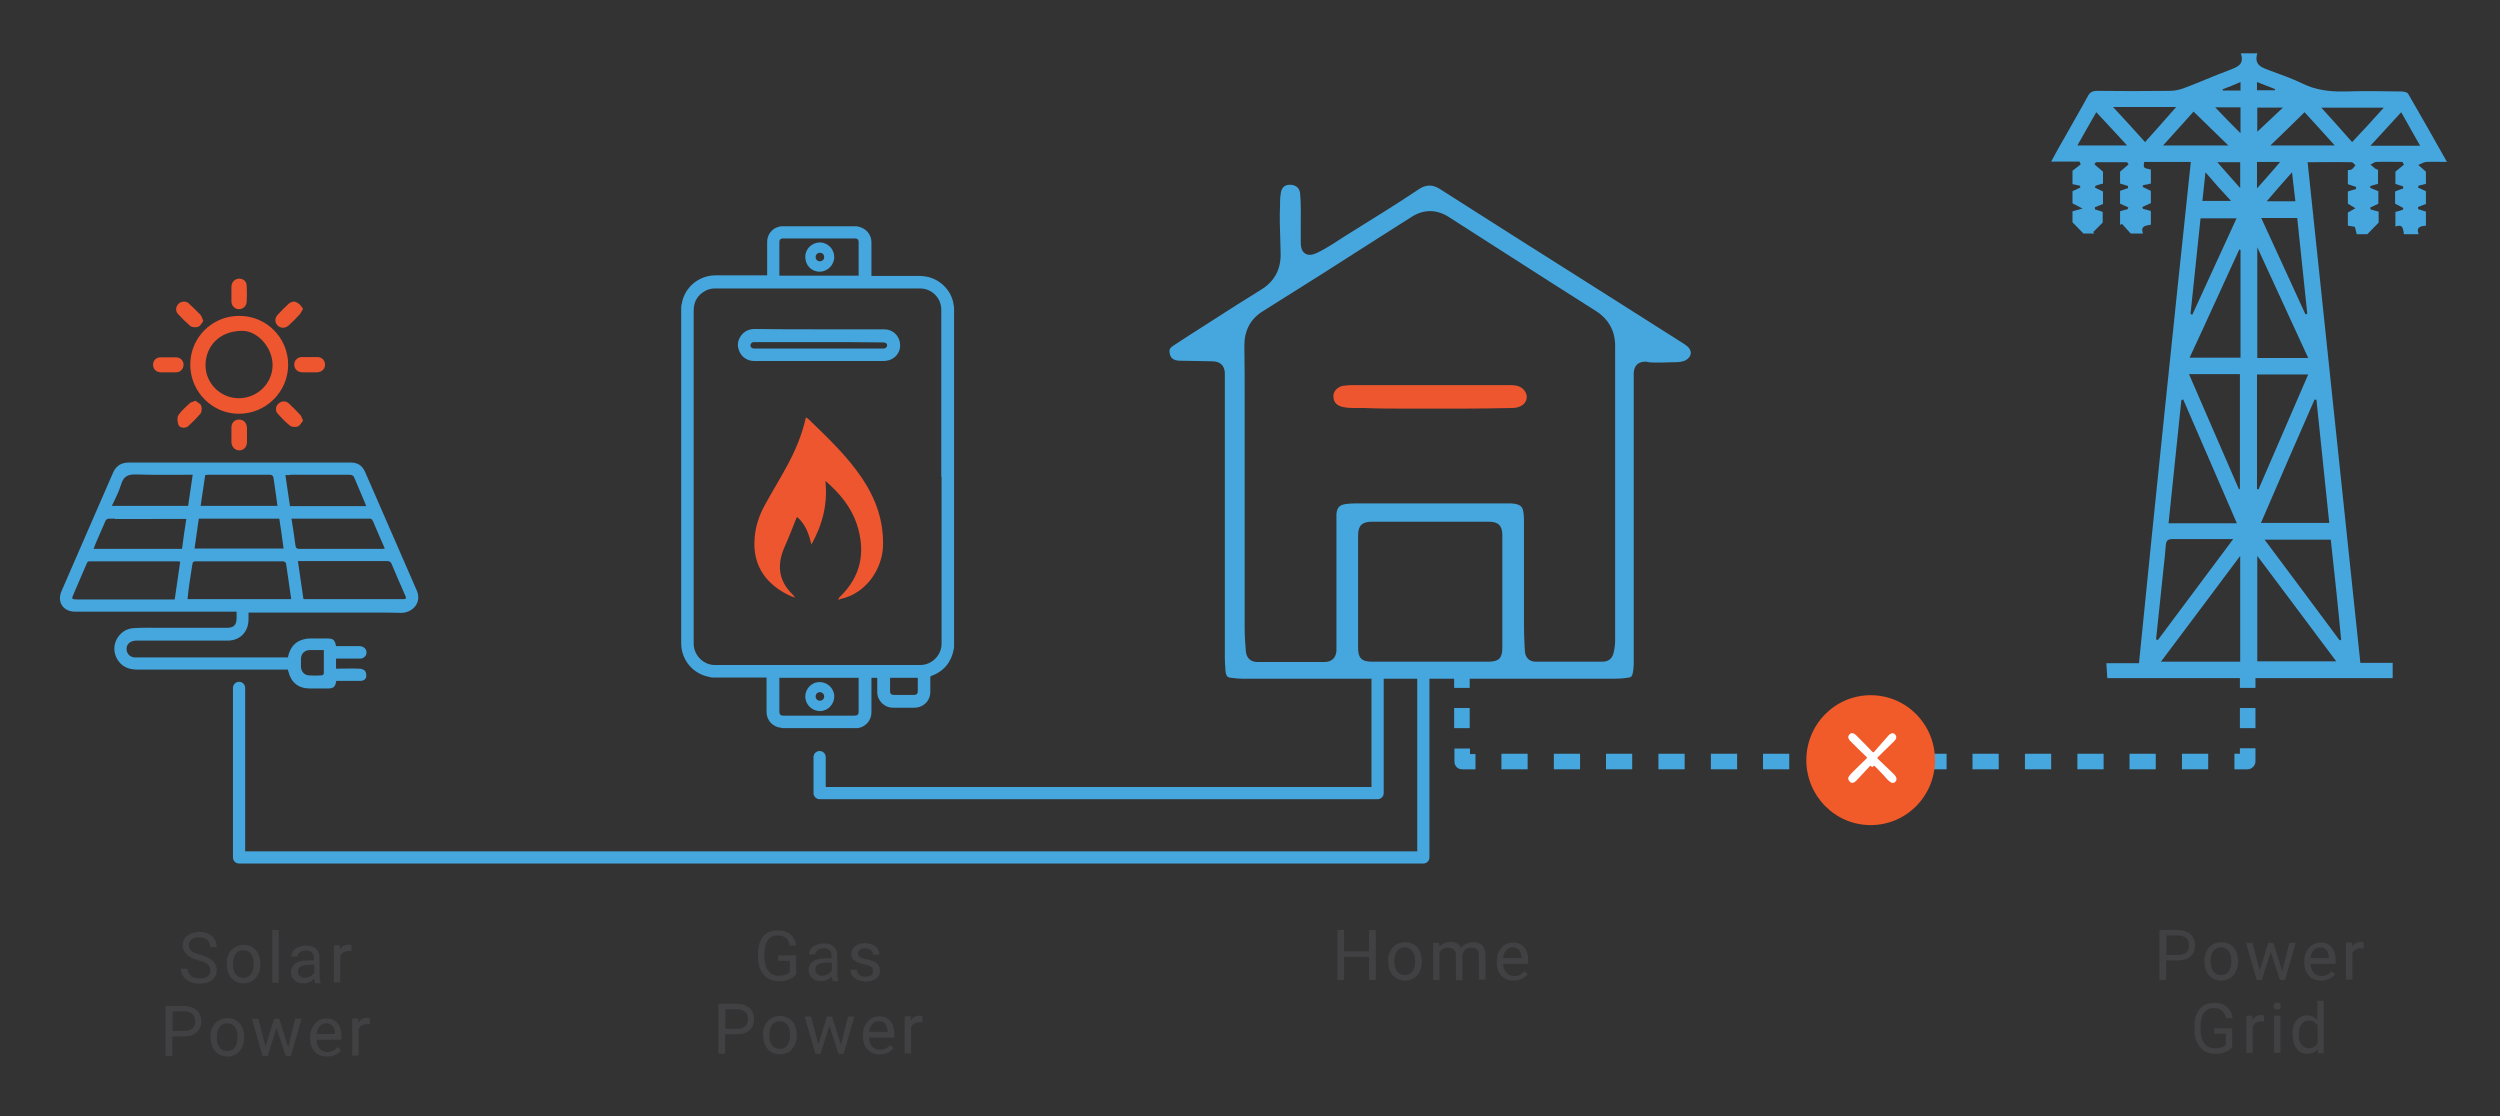 <?xml version="1.0" encoding="utf-8"?>
<!-- Generator: Adobe Illustrator 26.0.3, SVG Export Plug-In . SVG Version: 6.00 Build 0)  -->
<svg version="1.1" id="Layer_1" xmlns="http://www.w3.org/2000/svg" xmlns:xlink="http://www.w3.org/1999/xlink" x="0px" y="0px"
	 viewBox="0 0 819.9 366" style="enable-background:new 0 0 819.9 366;" xml:space="preserve">
<rect x="0" y="0" width="819.9" height="366" fill="#333333" stroke="none"/>
<style type="text/css">
	.st0{fill:none;stroke:#41A6DD;stroke-width:13;stroke-linecap:round;stroke-linejoin:round;stroke-miterlimit:10;}
	.st1{fill:#FFFFFF;}
	.st2{fill:none;stroke:#41A6DD;stroke-width:13;stroke-linecap:round;stroke-linejoin:round;}
	.st3{fill:none;stroke:#41A6DD;stroke-width:13;stroke-linecap:round;stroke-linejoin:round;stroke-dasharray:25.049,25.049;}
	.st4{fill:none;stroke:#41A6DD;stroke-width:13;stroke-linecap:round;stroke-linejoin:round;stroke-dasharray:29.778,29.778;}
	.st5{fill:none;stroke:#41A6DD;stroke-width:13;stroke-linecap:round;stroke-linejoin:round;stroke-dasharray:28.965,28.965;}
	.st6{fill:#F15A29;}
	.st7{fill:none;stroke:#F15A29;stroke-width:5;stroke-linecap:round;stroke-linejoin:round;stroke-miterlimit:10;}
	.st8{fill:#41A6DD;}
	.st9{fill:#44A7DE;}
	.st10{fill:#43A7DE;}
	.st11{fill:#41A6DD;stroke:#27AAE1;stroke-miterlimit:10;}
	.st12{fill:#41A6DD;stroke:#27AAE1;stroke-width:2;stroke-linecap:round;stroke-linejoin:round;stroke-miterlimit:10;}
	.st13{fill:#46A8DE;}
	.st14{fill:#47A8DE;}
	.st15{fill:#4AA9DF;}
	.st16{fill:#46A7DE;}
	.st17{clip-path:url(#SVGID_00000088812990634700091040000007462971812737103549_);fill:#46A7DE;}
	.st18{fill:none;}
	.st19{fill:none;stroke:#545554;stroke-width:2;stroke-linecap:round;}
	.st20{fill:none;stroke:#545554;stroke-linecap:round;}
	.st21{fill:#414042;}
	.st22{fill:#41A6DD;stroke:#41A6DD;stroke-width:3;stroke-miterlimit:10;}
	.st23{fill:#41A6DD;stroke:#41A6DD;stroke-width:4;stroke-miterlimit:10;}
	.st24{fill:#E81F25;}
	.st25{fill:#F6A01E;}
	.st26{fill:#F16122;}
	.st27{fill:#F7F6F6;}
	.st28{fill:#41A6DD;stroke:#41A6DD;stroke-width:2;stroke-linecap:round;stroke-linejoin:round;stroke-miterlimit:10;}
	.st29{fill:#41A6DD;stroke:#41A6DD;stroke-linecap:round;stroke-linejoin:round;stroke-miterlimit:10;}
	.st30{fill:none;stroke:#47A8DE;stroke-width:7;stroke-linejoin:round;stroke-miterlimit:10;}
	.st31{fill:none;stroke:#F15A29;stroke-width:10;stroke-linecap:round;stroke-linejoin:round;stroke-miterlimit:10;}
	.st32{fill:none;stroke:#000000;stroke-width:10;stroke-linecap:round;stroke-linejoin:round;stroke-miterlimit:10;}
	.st33{fill:#EE5630;}
	.st34{fill:none;stroke:#F15A29;stroke-width:2;stroke-linecap:round;stroke-linejoin:round;stroke-miterlimit:10;}
	.st35{fill:none;stroke:#EE5630;stroke-miterlimit:10;}
	.st36{fill:#41A6DD;stroke:#41A6DD;stroke-width:11;stroke-linecap:round;stroke-linejoin:round;stroke-miterlimit:10;}
	.st37{fill:none;stroke:#41A6DD;stroke-width:11;stroke-linecap:round;stroke-linejoin:round;stroke-miterlimit:10;}
	.st38{fill:none;stroke:#41A6DD;stroke-width:9;stroke-linecap:round;stroke-linejoin:round;stroke-miterlimit:10;}
	.st39{fill:none;stroke:#41A6DD;stroke-width:5;stroke-linecap:round;stroke-linejoin:round;stroke-miterlimit:10;}
	.st40{fill:#FFFFFF;stroke:#41A6DD;stroke-width:13;stroke-linecap:round;stroke-linejoin:round;stroke-miterlimit:10;}
	.st41{fill:none;stroke:#EE5630;stroke-width:2;stroke-linecap:round;stroke-linejoin:round;stroke-miterlimit:10;}
	.st42{fill:none;stroke:#46A7DE;stroke-width:4;stroke-linecap:round;stroke-linejoin:round;stroke-miterlimit:10;}
</style>
<path class="st16" d="M529.7,144.9l0,16.3l0,8.3c0,13.5,0,26.9,0,40.4c0,1.2-0.1,2.5-0.5,4.2c-0.4,1.8-1.7,2.9-3.5,2.9l-0.6,0
	c-7.2,0-14.3,0-21.5,0c-2.1,0-3.4-1.4-3.5-3.5l-0.1-1.6c-0.1-2.2-0.2-4.6-0.2-6.8c0-6.6,0-13.2,0-19.8c0-5,0-10.1,0-15.1
	c0-0.8-0.1-1.6-0.2-2.3c-0.3-1.8-1-2.6-4-2.8c-0.9,0-1.7,0-2.7,0h-0.7c-15.9,0-31.8,0-47.8,0c-1.2,0-2.1,0.1-3,0.2
	c-2.1,0.3-2.9,1.1-3.1,3.3c0,0.5,0,0.9,0,1.4l0,0.3l0,42c0,0.4,0,0.7,0,1.1c-0.1,2.3-1.6,3.7-3.8,3.7c-3.5,0-7,0-10.6,0
	c-3.9,0-7.7,0-11.6,0c-2.1,0-3.5-1.3-3.7-3.4c-0.2-2.1-0.4-5-0.4-7.9c0-12.2,0-24.3,0-36.5c0-12.8,0-25.7,0-38.5
	c0-5.8,0-11.7-0.1-17.5c0-4.9,2-8.7,6-11.2c13.3-8.3,26.7-16.8,39.6-25.1l9.3-5.9c3.9-2.5,8.2-2.5,12.2,0.1
	c6.4,4.1,12.8,8.2,19.2,12.3c9.7,6.2,19.3,12.4,29,18.5c4.2,2.7,6.3,6.5,6.3,11.5C529.7,123.8,529.7,134.4,529.7,144.9 M492.7,212.6
	c0,3.2-1.2,4.4-4.4,4.4c-3,0-6,0-9,0h-5.2l-10.4,0c-4.6,0-9.3,0-13.9,0c-3.2,0-4.4-1.2-4.4-4.5c0-12.3,0-24.6,0-36.9
	c0-3.2,1.3-4.5,4.5-4.5h38.4c3.1,0,4.4,1.3,4.4,4.4C492.7,187.9,492.7,200.3,492.7,212.6 M542.9,118.9c1.8,0,3.7,0,5.5-0.1l0.6,0
	c1.4,0,2.8-0.1,3.9-0.7c0.9-0.5,1.5-1.3,1.6-2.1c0.1-0.9-0.3-1.7-1.1-2.4c-0.6-0.5-1.2-0.9-1.7-1.2c-10.6-6.7-21.1-13.4-31.7-20.1
	l-23.4-14.8c-3.3-2.1-6.6-4.2-9.9-6.3c-4.9-3.1-9.7-6.2-14.6-9.3c-2.3-1.4-4.4-1.4-6.7,0.1c-7,4.7-14.1,9.1-22,14
	c-1.2,0.7-2.3,1.5-3.5,2.2c-2.4,1.6-4.9,3.2-7.5,4.5c-1.4,0.7-2.9,1.3-4.3,0.5c-1.5-0.9-1.5-2.9-1.5-4c0-1.8,0-3.6,0-5.3
	c0-3.4,0.1-6.9-0.2-10.3c-0.1-1.8-1.2-2.8-2.9-3c-0.2,0-0.4,0-0.5,0c-1.6,0-2.5,0.8-2.9,2.4c-0.2,1.1-0.3,2.2-0.3,3.4
	c0,0.4,0,0.8,0,1.2c-0.2,3.8,0,7.7,0.1,11.5c0,1.4,0.1,2.8,0.1,4.1c0.1,5.1-2,9.1-6.4,11.8c-5.2,3.2-10.4,6.5-15.5,9.8l-2.5,1.6
	c-3.6,2.3-7.4,4.7-11,7.1c-0.9,0.6-1.2,1.3-1,2.3c0.2,1.2,0.8,2.5,3.4,2.5c1.9,0,3.8,0.1,5.6,0.1c1.7,0,3.5,0.1,5.2,0.1
	c2.4,0.1,3.8,1.4,3.9,3.8c0,0.4,0,0.7,0,1.1l0,15c0,25.8,0,51.5,0,77.3c0,1.3,0.1,2.6,0.2,4.2c0.2,2,0.7,2.3,2,2.4
	c1.3,0.2,2.6,0.3,3.8,0.3h0c16.1,0,32.2,0,48.3,0h26.7c15.6,0,31.2,0,46.7,0c1.5,0,3.2-0.1,4.9-0.4c0.6-0.1,0.9-0.4,1.1-1.1
	c0.3-1.2,0.4-2.5,0.4-3.8c0-24.9,0-49.9,0-74.8l0-19.1c0-0.3,0-0.7,0-1c0.1-2.5,1.4-3.8,4-3.8C541,118.9,541.9,118.9,542.9,118.9"/>
<path class="st33" d="M460.2,133c11.8,0,24,0.1,35.9-0.2c0.8,0,1.5-0.2,2.2-0.5c0.8-0.4,1.4-1.1,1.4-2c0.1-0.8-0.4-1.6-1.1-2.2
	c-0.8-0.6-1.8-0.8-3.3-0.8h0c-6.7,0-13.5,0-20.2,0l-12.3,0c-6.5,0-13,0-19.5,0c-0.8,0-1.6,0.1-2.6,0.2c-1.3,0.2-2.4,1.3-2.4,2.3
	c0,1.1,0.2,2.2,2.3,2.7c0.9,0.2,1.9,0.3,2.9,0.3h0c1.3,0,2.6,0,3.9,0C451.7,133,456,133,460.2,133"/>
<path class="st41" d="M460.2,133c11.8,0,24,0.1,35.9-0.2c0.8,0,1.5-0.2,2.2-0.5c0.8-0.4,1.4-1.1,1.4-2c0.1-0.8-0.4-1.6-1.1-2.2
	c-0.8-0.6-1.8-0.8-3.3-0.8h0c-6.7,0-13.5,0-20.2,0l-12.3,0c-6.5,0-13,0-19.5,0c-0.8,0-1.6,0.1-2.6,0.2c-1.3,0.2-2.4,1.3-2.4,2.3
	c0,1.1,0.2,2.2,2.3,2.7c0.9,0.2,1.9,0.3,2.9,0.3h0c1.3,0,2.6,0,3.9,0C451.7,133,456,133,460.2,133z"/>
<path class="st16" d="M740.3,29.6h5.8c0-0.1,0-0.2,0-0.4c-1.9-0.7-3.8-1.5-5.9-2.3V29.6z M734.8,26.9c-2.1,0.9-4,1.7-5.9,2.4
	l0.1,0.4h5.8V26.9z M734.7,61.7v-8.5h-7.5C729.8,56.1,732,58.7,734.7,61.7 M740.2,61.8c2.7-3.1,5.1-5.7,7.6-8.7h-7.6V61.8z
	 M740.3,43.2c2.8-2.6,5.5-5.2,8.4-7.9h-8.4V43.2z M734.8,43.7v-8.5h-8.3C729.2,38.1,731.9,40.8,734.8,43.7 M751.7,56.5
	c-3,3.4-5.6,6.3-8.3,9.5h9.4C752.4,62.9,752.1,60,751.7,56.5 M723.3,56.5c-0.4,3.5-0.7,6.4-1,9.4h9.4
	C728.8,62.8,726.3,60,723.3,56.5 M793.7,47.8c-2.1-3.8-4.1-7.2-6.2-11c-3.4,3.7-6.6,7.2-10.1,11H793.7z M697.6,47.7
	c-3.5-3.8-6.6-7.2-10.1-10.9c-2.2,3.8-4.1,7.2-6.2,10.9H697.6z M781.8,35.3h-20.5c3.5,3.9,6.8,7.5,10.1,11.3
	C775,42.8,778.3,39.2,781.8,35.3 M693,35.1c3.8,4.1,7.1,7.7,10.5,11.5c3.4-3.8,6.7-7.5,10.2-11.5H693z M765.7,47.7
	c-3.7-4.1-7-7.8-9.9-10.9c-3.8,3.8-7.6,7.4-11.2,10.9H765.7z M719.4,36.6c-3.1,3.4-6.3,7.1-10,11.1h21.4
	C727,44,723.3,40.4,719.4,36.6 M721.7,71.5c-1.1,10.6-2.2,21-3.3,31.5c0.2,0.1,0.4,0.1,0.6,0.2c4.8-10.4,9.6-20.9,14.5-31.6H721.7z
	 M741.6,71.5c5,10.8,9.7,21.2,14.5,31.6c0.2-0.1,0.4-0.1,0.6-0.2c-1.1-10.5-2.2-20.9-3.3-31.4H741.6z M734.8,82
	c-0.2-0.1-0.3-0.1-0.4-0.2c-5.4,11.7-10.7,23.5-16.3,35.5h16.7V82z M757,117.4c-5.6-12.2-11-23.9-16.7-36.3v36.3H757z M740.2,160.4
	c0.2,0,0.3,0.1,0.5,0.1c5.4-12.5,10.8-25,16.3-37.7h-16.8V160.4z M717.9,122.7c5.6,12.9,11,25.3,16.4,37.8l0.3-0.2v-37.6H717.9z
	 M764.4,177h-21.7c8.4,11.2,16.5,22.1,24.6,33c0.2-0.1,0.4-0.1,0.5-0.2C766.8,198.9,765.6,188,764.4,177 M707.1,209.7
	c0.2,0.1,0.4,0.1,0.6,0.2c8.1-10.9,16.3-21.8,24.7-33.1c-7.1,0-13.5,0-20,0c-1.5,0-2,0.6-2.1,2c-0.2,2.7-0.5,5.4-0.8,8.1
	C708.7,194.5,707.9,202.1,707.1,209.7 M734.7,217v-34.7c-8.8,11.8-17.3,23.1-26,34.7H734.7z M766.2,216.9
	c-8.7-11.6-17.1-22.9-25.9-34.6v34.6H766.2z M741.5,171.5h22.4c-1.4-13.6-2.8-27-4.2-40.4c-0.2,0-0.4,0-0.6-0.1
	C753.2,144.4,747.4,157.8,741.5,171.5 M733.6,171.6c-6-13.8-11.8-27.2-17.6-40.6c-0.2,0.1-0.4,0.1-0.6,0.2
	c-1.4,13.4-2.8,26.8-4.2,40.4H733.6z M718.5,53.1h-15.3c-0.3,2-0.3,2,2.2,2.5v4.6c-0.8,0.2-1.6,0.4-2.5,0.5
	c-0.1,0.2-0.2,0.4-0.2,0.6c0.9,0.4,1.7,0.8,2.7,1.3v4c-1,0.5-1.9,0.9-2.8,1.3c0.1,0.2,0.1,0.4,0.2,0.6c0.8,0.2,1.7,0.4,2.6,0.7v4.5
	c-1.6,0.3-3.5,0.3-2.6,2.9h-4c-1.2-1.3-2.1-2.3-2.9-3.2c-0.2,0.1-0.4,0.3-0.6,0.4v-4.5c0.9-0.3,1.7-0.5,2.5-0.7
	c0.1-0.2,0.1-0.4,0.2-0.6c-0.8-0.4-1.7-0.7-2.7-1.2v-4.2c0.8-0.3,1.7-0.6,2.6-0.9c0-0.2,0-0.5,0-0.7c-0.8-0.3-1.7-0.5-2.6-0.8v-3.9
	c1.2-1,2-1.7,2.8-2.4l-0.5-0.7h-10.2c-0.2,0.2-0.4,0.5-0.5,0.7c0.8,0.7,1.6,1.4,2.8,2.4v3.9c-0.8,0.2-1.6,0.4-2.4,0.7
	c-0.1,0.2-0.2,0.4-0.3,0.6c0.8,0.4,1.7,0.8,2.7,1.3v4.1c-1,0.4-1.8,0.7-2.7,1.1c0,0.2,0.1,0.5,0.1,0.7c0.8,0.2,1.6,0.5,2.5,0.8V73
	c-1.3,1.3-2.2,2.2-3.1,3.1c0.1,0.2,0.2,0.4,0.4,0.5h-3.6c-1.3-1.3-2.2-2.3-3.6-3.7v-3.6c0.8-0.2,1.7-0.5,3.3-0.9
	c-1.4-0.7-2.2-1.2-3.3-1.7v-4c0.8-0.4,1.7-0.8,2.6-1.2c-0.1-0.2-0.1-0.4-0.2-0.6c-0.7-0.2-1.5-0.3-2.4-0.5V56
	c0.9-0.7,1.8-1.4,2.7-2.1c-0.1-0.3-0.3-0.6-0.4-0.9h-9.3c1.6-3,3-5.5,4.4-7.9c2.5-4.5,5.1-8.9,7.6-13.5c0.7-1.4,1.6-1.8,3.2-1.8
	c7.9,0.1,15.7,0.1,23.6,0c1.5,0,3.1-0.3,4.5-0.8c5.1-1.9,10-4.1,15.1-6c2.5-1,5.1-1.7,3.8-5.5h5.4c-1.2,4,1.7,4.7,4.3,5.7
	c3.5,1.3,7,2.5,10.3,4.1c4.4,2.2,9,2.8,13.9,2.7c6.2-0.2,12.5-0.1,18.7,0c0.8,0,2,0.2,2.3,0.8c4.2,7.2,8.3,14.5,12.7,22.3
	c-2.6,0-4.7-0.1-6.8,0c-0.9,0.1-1.8,0.7-2.6,1c0.7,0.6,1.4,1.2,2.5,2.2v4c-0.8,0.2-1.6,0.4-2.4,0.6c-0.1,0.2-0.1,0.4-0.2,0.6
	c0.8,0.4,1.6,0.7,2.6,1.2v4.2c-0.9,0.3-1.7,0.7-2.6,1c0,0.2,0,0.5,0.1,0.7c0.8,0.3,1.6,0.5,2.5,0.8v4.6c-1.6,0.2-3.3,0.3-2.4,2.8
	h-4.8c-0.3-1.4-0.1-3.5-2.8-2.5v-4.8c0.8-0.2,1.6-0.4,2.4-0.7c0.1-0.2,0.2-0.4,0.2-0.6c-0.8-0.4-1.7-0.9-2.7-1.4v-4
	c0.9-0.4,1.8-0.7,2.7-1c0-0.2-0.1-0.5-0.1-0.7c-0.8-0.2-1.6-0.5-2.5-0.8v-4c1.1-0.9,1.9-1.6,2.8-2.3c-0.2-0.3-0.3-0.6-0.5-0.9
	c-2.9,0-5.7-0.1-8.6,0c-0.6,0-1.2,0.6-1.9,0.9c0.6,0.5,1.2,0.9,1.7,1.4c0.2,0.1,0.5,0.2,0.8,0.3v4.6c-0.9,0.2-1.7,0.5-2.5,0.7
	c0,0.2-0.1,0.4-0.1,0.6c0.8,0.3,1.7,0.7,2.7,1.1v4.1c-0.9,0.4-1.8,0.9-2.7,1.3c0.1,0.2,0.1,0.4,0.2,0.6c0.8,0.2,1.7,0.5,2.6,0.7v3.6
	c-1.4,1.4-2.3,2.4-3.7,3.8h-3.5c-0.2-0.7-0.3-1.5-0.6-2.4c-0.7-0.1-1.4-0.3-2.3-0.4v-4.3c0.8-0.5,1.7-0.9,2.5-1.4
	c-0.8-0.5-1.5-0.9-2.5-1.5v-4c0.8-0.3,1.7-0.5,2.7-0.8c0-0.2,0-0.5,0-0.7c-0.8-0.3-1.7-0.6-2.7-0.9v-4.6c0.5-0.1,1,0,1.3-0.3
	c0.5-0.3,0.8-0.9,1.2-1.3c-0.4-0.3-0.8-1-1.3-1c-4.7-0.1-9.4,0-14.4,0c5.8,54.8,11.5,109.4,17.3,164.2h10.6v5h-93.6
	c-0.1-1.5-0.2-3-0.3-4.9h10.7C707,162.4,712.7,107.9,718.5,53.1"/>
<rect x="476.9" y="221.3" class="st16" width="5.1" height="4.3"/>
<rect x="476.9" y="232.2" class="st16" width="5.1" height="6.6"/>
<path class="st16" d="M483.8,252.3h-4.3c-1.4,0-2.5-1.1-2.5-2.5v-4.3h5.1v1.8h1.8V252.3z"/>
<path class="st16" d="M501,252.3h-8.6v-5.1h8.6V252.3z M518.2,252.3h-8.6v-5.1h8.6V252.3z M535.3,252.3h-8.6v-5.1h8.6V252.3z
	 M552.5,252.3h-8.6v-5.1h8.6V252.3z M569.7,252.3h-8.6v-5.1h8.6V252.3z M586.8,252.3h-8.6v-5.1h8.6V252.3z M604,252.3h-8.6v-5.1h8.6
	V252.3z M621.2,252.3h-8.6v-5.1h8.6V252.3z M638.4,252.3h-8.6v-5.1h8.6V252.3z M655.5,252.3h-8.6v-5.1h8.6V252.3z M672.7,252.3h-8.6
	v-5.1h8.6V252.3z M689.9,252.3h-8.6v-5.1h8.6V252.3z M707,252.3h-8.6v-5.1h8.6V252.3z M724.2,252.3h-8.6v-5.1h8.6V252.3z"/>
<path class="st16" d="M737.1,252.3h-4.3v-5.1h1.8v-1.8h5.1v4.3C739.7,251.1,738.5,252.3,737.1,252.3"/>
<rect x="734.6" y="232.2" class="st16" width="5.1" height="6.6"/>
<rect x="734.6" y="221.3" class="st16" width="5.1" height="4.3"/>
<g>
	<g>
		<path class="st21" d="M65.2,315c-1.8-0.5-3.2-1.2-4-2c-0.8-0.8-1.3-1.7-1.3-2.9c0-1.3,0.5-2.4,1.5-3.2c1-0.8,2.4-1.3,4-1.3
			c1.1,0,2.1,0.2,3,0.7c0.9,0.4,1.6,1,2,1.8c0.5,0.8,0.7,1.6,0.7,2.5h-2.2c0-1-0.3-1.8-0.9-2.3s-1.5-0.9-2.7-0.9
			c-1.1,0-1.9,0.2-2.5,0.7c-0.6,0.5-0.9,1.1-0.9,2c0,0.7,0.3,1.2,0.8,1.7c0.6,0.5,1.5,0.9,2.9,1.3c1.4,0.4,2.4,0.8,3.2,1.3
			c0.8,0.5,1.3,1,1.7,1.6c0.4,0.6,0.6,1.3,0.6,2.2c0,1.3-0.5,2.4-1.5,3.2c-1,0.8-2.4,1.2-4.1,1.2c-1.1,0-2.2-0.2-3.1-0.6
			c-1-0.4-1.7-1-2.3-1.8c-0.5-0.7-0.8-1.6-0.8-2.5h2.2c0,1,0.4,1.8,1.1,2.3c0.7,0.6,1.7,0.9,2.9,0.9c1.1,0,2-0.2,2.6-0.7
			c0.6-0.5,0.9-1.1,0.9-1.9s-0.3-1.4-0.8-1.9C67.7,315.8,66.7,315.4,65.2,315z"/>
		<path class="st21" d="M74.3,316.1c0-1.2,0.2-2.3,0.7-3.2c0.5-1,1.1-1.7,2-2.2c0.8-0.5,1.8-0.8,2.9-0.8c1.7,0,3,0.6,4,1.7
			c1,1.1,1.5,2.7,1.5,4.6v0.1c0,1.2-0.2,2.2-0.7,3.2c-0.5,0.9-1.1,1.7-1.9,2.2c-0.8,0.5-1.8,0.8-2.9,0.8c-1.6,0-3-0.6-4-1.7
			c-1-1.1-1.5-2.7-1.5-4.5V316.1z M76.4,316.3c0,1.3,0.3,2.4,0.9,3.2s1.5,1.2,2.5,1.2c1.1,0,1.9-0.4,2.5-1.2c0.6-0.8,0.9-2,0.9-3.5
			c0-1.3-0.3-2.4-0.9-3.2s-1.5-1.2-2.5-1.2c-1,0-1.9,0.4-2.5,1.2C76.7,313.6,76.4,314.8,76.4,316.3z"/>
		<path class="st21" d="M91.4,322.3h-2.1V305h2.1V322.3z"/>
		<path class="st21" d="M103.3,322.3c-0.1-0.2-0.2-0.7-0.3-1.3c-1,1-2.1,1.5-3.5,1.5c-1.2,0-2.2-0.3-2.9-1c-0.8-0.7-1.2-1.5-1.2-2.6
			c0-1.3,0.5-2.2,1.4-2.9c1-0.7,2.3-1,4.1-1h2v-1c0-0.7-0.2-1.3-0.7-1.7c-0.4-0.4-1.1-0.6-1.9-0.6c-0.7,0-1.4,0.2-1.9,0.6
			c-0.5,0.4-0.8,0.8-0.8,1.4h-2.1c0-0.6,0.2-1.2,0.6-1.8s1-1,1.8-1.3s1.5-0.5,2.4-0.5c1.4,0,2.5,0.3,3.3,1c0.8,0.7,1.2,1.7,1.2,2.9
			v5.6c0,1.1,0.1,2,0.4,2.7v0.2H103.3z M99.9,320.7c0.7,0,1.3-0.2,1.9-0.5s1-0.8,1.3-1.3v-2.5h-1.6c-2.5,0-3.8,0.7-3.8,2.2
			c0,0.7,0.2,1.2,0.7,1.5C98.6,320.5,99.2,320.7,99.9,320.7z"/>
		<path class="st21" d="M115.4,312c-0.3-0.1-0.7-0.1-1-0.1c-1.4,0-2.3,0.6-2.8,1.7v8.6h-2.1v-12.2h2l0,1.4c0.7-1.1,1.6-1.6,2.9-1.6
			c0.4,0,0.7,0.1,0.9,0.2V312z"/>
	</g>
	<g>
		<path class="st21" d="M56.5,339.9v6.4h-2.2v-16.4h6c1.8,0,3.2,0.5,4.2,1.4c1,0.9,1.5,2.1,1.5,3.6c0,1.6-0.5,2.8-1.5,3.7
			c-1,0.9-2.4,1.3-4.3,1.3H56.5z M56.5,338.1h3.9c1.2,0,2-0.3,2.7-0.8c0.6-0.5,0.9-1.3,0.9-2.4c0-1-0.3-1.8-0.9-2.3
			c-0.6-0.6-1.5-0.9-2.5-0.9h-4V338.1z"/>
		<path class="st21" d="M69,340.1c0-1.2,0.2-2.3,0.7-3.2c0.5-1,1.1-1.7,2-2.2c0.8-0.5,1.8-0.8,2.9-0.8c1.7,0,3,0.6,4,1.7
			c1,1.1,1.5,2.7,1.5,4.6v0.1c0,1.2-0.2,2.2-0.7,3.2c-0.5,0.9-1.1,1.7-1.9,2.2c-0.8,0.5-1.8,0.8-2.9,0.8c-1.6,0-3-0.6-4-1.7
			c-1-1.1-1.5-2.7-1.5-4.5V340.1z M71.1,340.3c0,1.3,0.3,2.4,0.9,3.2s1.5,1.2,2.5,1.2c1.1,0,1.9-0.4,2.5-1.2c0.6-0.8,0.9-2,0.9-3.5
			c0-1.3-0.3-2.4-0.9-3.2s-1.5-1.2-2.5-1.2c-1,0-1.9,0.4-2.5,1.2C71.4,337.6,71.1,338.8,71.1,340.3z"/>
		<path class="st21" d="M94.5,343.4l2.3-9.3h2.1l-3.5,12.2h-1.7l-3-9.2l-2.9,9.2h-1.7l-3.5-12.2h2.1l2.4,9.1l2.8-9.1h1.7L94.5,343.4
			z"/>
		<path class="st21" d="M107.2,346.5c-1.6,0-3-0.5-4-1.6s-1.5-2.5-1.5-4.3v-0.4c0-1.2,0.2-2.3,0.7-3.2c0.5-0.9,1.1-1.7,1.9-2.2
			s1.7-0.8,2.7-0.8c1.6,0,2.8,0.5,3.7,1.6c0.9,1,1.3,2.5,1.3,4.5v0.9h-8.2c0,1.2,0.4,2.2,1,2.9c0.7,0.7,1.5,1.1,2.6,1.1
			c0.7,0,1.4-0.2,1.9-0.4c0.5-0.3,1-0.7,1.3-1.2l1.3,1C110.8,345.7,109.3,346.5,107.2,346.5z M107,335.6c-0.8,0-1.5,0.3-2.1,0.9
			c-0.6,0.6-0.9,1.5-1.1,2.6h6.1v-0.2c-0.1-1.1-0.3-1.9-0.9-2.5C108.5,335.9,107.8,335.6,107,335.6z"/>
		<path class="st21" d="M121.4,336c-0.3-0.1-0.7-0.1-1-0.1c-1.4,0-2.3,0.6-2.8,1.7v8.6h-2.1v-12.2h2l0,1.4c0.7-1.1,1.6-1.6,2.9-1.6
			c0.4,0,0.7,0.1,0.9,0.2V336z"/>
	</g>
</g>
<g>
	<g>
		<path class="st21" d="M710.4,315v6.4h-2.2V305h6c1.8,0,3.2,0.5,4.2,1.4s1.5,2.1,1.5,3.6c0,1.6-0.5,2.8-1.5,3.7s-2.4,1.3-4.3,1.3
			H710.4z M710.4,313.2h3.9c1.2,0,2-0.3,2.7-0.8c0.6-0.5,0.9-1.3,0.9-2.4c0-1-0.3-1.8-0.9-2.3s-1.5-0.9-2.5-0.9h-4V313.2z"/>
		<path class="st21" d="M722.9,315.2c0-1.2,0.2-2.3,0.7-3.2c0.5-1,1.1-1.7,2-2.2c0.8-0.5,1.8-0.8,2.9-0.8c1.7,0,3,0.6,4,1.7
			c1,1.1,1.5,2.7,1.5,4.6v0.1c0,1.2-0.2,2.2-0.7,3.2s-1.1,1.7-1.9,2.2c-0.8,0.5-1.8,0.8-2.9,0.8c-1.6,0-3-0.6-4-1.7
			c-1-1.1-1.5-2.7-1.5-4.5V315.2z M725,315.4c0,1.3,0.3,2.4,0.9,3.2s1.5,1.2,2.5,1.2c1.1,0,1.9-0.4,2.5-1.2s0.9-2,0.9-3.5
			c0-1.3-0.3-2.4-0.9-3.2s-1.5-1.2-2.5-1.2c-1,0-1.9,0.4-2.5,1.2C725.3,312.7,725,313.9,725,315.4z"/>
		<path class="st21" d="M748.5,318.5l2.3-9.3h2.1l-3.5,12.2h-1.7l-3-9.2l-2.9,9.2h-1.7l-3.5-12.2h2.1l2.4,9.1l2.8-9.1h1.7
			L748.5,318.5z"/>
		<path class="st21" d="M761.2,321.6c-1.6,0-3-0.5-4-1.6s-1.5-2.5-1.5-4.3v-0.4c0-1.2,0.2-2.3,0.7-3.2c0.5-0.9,1.1-1.7,1.9-2.2
			s1.7-0.8,2.7-0.8c1.6,0,2.8,0.5,3.7,1.6c0.9,1,1.3,2.5,1.3,4.5v0.9h-8.2c0,1.2,0.4,2.2,1,2.9s1.5,1.1,2.6,1.1
			c0.7,0,1.4-0.2,1.9-0.4c0.5-0.3,1-0.7,1.3-1.2l1.3,1C764.7,320.8,763.2,321.6,761.2,321.6z M760.9,310.7c-0.8,0-1.5,0.3-2.1,0.9
			s-0.9,1.5-1.1,2.6h6.1V314c-0.1-1.1-0.3-1.9-0.9-2.5S761.8,310.7,760.9,310.7z"/>
		<path class="st21" d="M775.3,311.1c-0.3-0.1-0.7-0.1-1-0.1c-1.4,0-2.3,0.6-2.8,1.7v8.6h-2.1v-12.2h2l0,1.4
			c0.7-1.1,1.6-1.6,2.9-1.6c0.4,0,0.7,0.1,0.9,0.2V311.1z"/>
	</g>
	<g>
		<path class="st21" d="M732.3,343.2c-0.6,0.8-1.3,1.4-2.3,1.8c-1,0.4-2.1,0.6-3.5,0.6c-1.3,0-2.5-0.3-3.5-0.9s-1.8-1.5-2.4-2.7
			c-0.6-1.2-0.9-2.5-0.9-4v-1.4c0-2.5,0.6-4.4,1.7-5.7c1.1-1.4,2.8-2,4.8-2c1.7,0,3.1,0.4,4.1,1.3s1.7,2.1,1.9,3.7h-2.2
			c-0.4-2.2-1.7-3.3-3.9-3.3c-1.4,0-2.5,0.5-3.3,1.5c-0.7,1-1.1,2.5-1.1,4.4v1.3c0,1.8,0.4,3.3,1.3,4.4c0.8,1.1,2,1.6,3.4,1.6
			c0.8,0,1.5-0.1,2.1-0.3c0.6-0.2,1.1-0.5,1.5-0.9V339h-3.8v-1.8h5.9V343.2z"/>
		<path class="st21" d="M742.6,335.1c-0.3-0.1-0.7-0.1-1-0.1c-1.4,0-2.3,0.6-2.8,1.7v8.6h-2.1v-12.2h2l0,1.4
			c0.7-1.1,1.6-1.6,2.9-1.6c0.4,0,0.7,0.1,0.9,0.2V335.1z"/>
		<path class="st21" d="M745.6,330c0-0.3,0.1-0.6,0.3-0.9c0.2-0.2,0.5-0.3,0.9-0.3s0.7,0.1,0.9,0.3c0.2,0.2,0.3,0.5,0.3,0.9
			c0,0.3-0.1,0.6-0.3,0.8s-0.5,0.3-0.9,0.3s-0.7-0.1-0.9-0.3S745.6,330.3,745.6,330z M747.9,345.3h-2.1v-12.2h2.1V345.3z"/>
		<path class="st21" d="M751.8,339.2c0-1.9,0.4-3.4,1.3-4.5c0.9-1.1,2-1.7,3.5-1.7c1.4,0,2.5,0.5,3.4,1.5v-6.3h2.1v17.2h-1.9
			l-0.1-1.3c-0.8,1-2,1.5-3.5,1.5c-1.4,0-2.6-0.6-3.4-1.7c-0.9-1.2-1.3-2.7-1.3-4.5V339.2z M753.9,339.4c0,1.4,0.3,2.5,0.9,3.2
			c0.6,0.8,1.4,1.2,2.4,1.2c1.3,0,2.3-0.6,2.9-1.8v-5.6c-0.6-1.1-1.6-1.7-2.9-1.7c-1,0-1.8,0.4-2.4,1.2S753.9,337.9,753.9,339.4z"/>
	</g>
</g>
<g>
	<g>
		<path class="st21" d="M261.2,319.4c-0.6,0.8-1.3,1.4-2.3,1.8c-1,0.4-2.1,0.6-3.5,0.6c-1.3,0-2.5-0.3-3.5-0.9s-1.8-1.5-2.4-2.7
			c-0.6-1.2-0.9-2.5-0.9-4v-1.4c0-2.5,0.6-4.4,1.7-5.7c1.1-1.4,2.8-2,4.8-2c1.7,0,3.1,0.4,4.1,1.3c1,0.9,1.7,2.1,1.9,3.7H259
			c-0.4-2.2-1.7-3.3-3.9-3.3c-1.4,0-2.5,0.5-3.3,1.5c-0.7,1-1.1,2.5-1.1,4.4v1.3c0,1.8,0.4,3.3,1.3,4.4c0.8,1.1,2,1.6,3.4,1.6
			c0.8,0,1.5-0.1,2.1-0.3c0.6-0.2,1.1-0.5,1.5-0.9v-3.7h-3.8v-1.8h5.9V319.4z"/>
		<path class="st21" d="M273.1,321.6c-0.1-0.2-0.2-0.7-0.3-1.3c-1,1-2.1,1.5-3.5,1.5c-1.2,0-2.2-0.3-2.9-1s-1.2-1.5-1.2-2.6
			c0-1.3,0.5-2.2,1.4-2.9s2.3-1,4.1-1h2v-1c0-0.7-0.2-1.3-0.7-1.7c-0.4-0.4-1.1-0.6-1.9-0.6c-0.7,0-1.4,0.2-1.9,0.6
			c-0.5,0.4-0.8,0.8-0.8,1.4h-2.1c0-0.6,0.2-1.2,0.6-1.8c0.4-0.6,1-1,1.8-1.3c0.7-0.3,1.5-0.5,2.4-0.5c1.4,0,2.5,0.3,3.3,1
			c0.8,0.7,1.2,1.7,1.2,2.9v5.6c0,1.1,0.1,2,0.4,2.7v0.2H273.1z M269.6,320c0.7,0,1.3-0.2,1.9-0.5s1-0.8,1.3-1.3v-2.5h-1.6
			c-2.5,0-3.8,0.7-3.8,2.2c0,0.7,0.2,1.2,0.7,1.5C268.4,319.8,268.9,320,269.6,320z"/>
		<path class="st21" d="M286.3,318.4c0-0.6-0.2-1-0.6-1.3c-0.4-0.3-1.2-0.6-2.2-0.8s-1.9-0.5-2.5-0.8c-0.6-0.3-1.1-0.7-1.4-1.1
			c-0.3-0.4-0.4-1-0.4-1.6c0-1,0.4-1.8,1.3-2.5c0.8-0.7,1.9-1,3.2-1c1.4,0,2.5,0.4,3.4,1.1c0.9,0.7,1.3,1.6,1.3,2.7h-2.1
			c0-0.6-0.2-1.1-0.7-1.5c-0.5-0.4-1.1-0.6-1.8-0.6c-0.8,0-1.3,0.2-1.8,0.5s-0.6,0.8-0.6,1.3c0,0.5,0.2,0.9,0.6,1.1
			c0.4,0.3,1.1,0.5,2.2,0.7c1,0.2,1.9,0.5,2.5,0.8c0.6,0.3,1.1,0.7,1.4,1.2c0.3,0.5,0.5,1,0.5,1.7c0,1.1-0.4,2-1.3,2.6
			c-0.9,0.7-2,1-3.4,1c-1,0-1.8-0.2-2.6-0.5c-0.7-0.3-1.3-0.8-1.8-1.4c-0.4-0.6-0.6-1.3-0.6-2h2.1c0,0.7,0.3,1.2,0.8,1.7
			s1.2,0.6,2.1,0.6c0.8,0,1.4-0.2,1.9-0.5S286.3,318.9,286.3,318.4z"/>
	</g>
	<g>
		<path class="st21" d="M237.8,339.2v6.4h-2.2v-16.4h6c1.8,0,3.2,0.5,4.2,1.4c1,0.9,1.5,2.1,1.5,3.6c0,1.6-0.5,2.8-1.5,3.7
			s-2.4,1.3-4.3,1.3H237.8z M237.8,337.4h3.9c1.2,0,2-0.3,2.7-0.8c0.6-0.5,0.9-1.3,0.9-2.4c0-1-0.3-1.8-0.9-2.3
			c-0.6-0.6-1.5-0.9-2.5-0.9h-4V337.4z"/>
		<path class="st21" d="M250.2,339.4c0-1.2,0.2-2.3,0.7-3.2c0.5-1,1.1-1.7,2-2.2c0.8-0.5,1.8-0.8,2.9-0.8c1.7,0,3,0.6,4,1.7
			c1,1.1,1.5,2.7,1.5,4.6v0.1c0,1.2-0.2,2.2-0.7,3.2c-0.5,0.9-1.1,1.7-1.9,2.2c-0.8,0.5-1.8,0.8-2.9,0.8c-1.6,0-3-0.6-4-1.7
			c-1-1.1-1.5-2.7-1.5-4.5V339.4z M252.3,339.6c0,1.3,0.3,2.4,0.9,3.2s1.5,1.2,2.5,1.2c1.1,0,1.9-0.4,2.5-1.2c0.6-0.8,0.9-2,0.9-3.5
			c0-1.3-0.3-2.4-0.9-3.2s-1.5-1.2-2.5-1.2c-1,0-1.9,0.4-2.5,1.2C252.6,337,252.3,338.1,252.3,339.6z"/>
		<path class="st21" d="M275.8,342.7l2.3-9.3h2.1l-3.5,12.2H275l-3-9.2l-2.9,9.2h-1.7l-3.5-12.2h2.1l2.4,9.1l2.8-9.1h1.7
			L275.8,342.7z"/>
		<path class="st21" d="M288.5,345.8c-1.6,0-3-0.5-4-1.6s-1.5-2.5-1.5-4.3v-0.4c0-1.2,0.2-2.3,0.7-3.2c0.5-0.9,1.1-1.7,1.9-2.2
			s1.7-0.8,2.7-0.8c1.6,0,2.8,0.5,3.7,1.6c0.9,1,1.3,2.5,1.3,4.5v0.9H285c0,1.2,0.4,2.2,1,2.9c0.7,0.7,1.5,1.1,2.6,1.1
			c0.7,0,1.4-0.2,1.9-0.4c0.5-0.3,1-0.7,1.3-1.2l1.3,1C292,345,290.5,345.8,288.5,345.8z M288.2,334.9c-0.8,0-1.5,0.3-2.1,0.9
			c-0.6,0.6-0.9,1.5-1.1,2.6h6.1v-0.2c-0.1-1.1-0.3-1.9-0.9-2.5C289.8,335.2,289.1,334.9,288.2,334.9z"/>
		<path class="st21" d="M302.6,335.3c-0.3-0.1-0.7-0.1-1-0.1c-1.4,0-2.3,0.6-2.8,1.7v8.6h-2.1v-12.2h2l0,1.4
			c0.7-1.1,1.6-1.6,2.9-1.6c0.4,0,0.7,0.1,0.9,0.2V335.3z"/>
	</g>
</g>
<g>
	<path class="st21" d="M451.1,321.4H449v-7.6h-8.2v7.6h-2.2V305h2.2v7h8.2v-7h2.2V321.4z"/>
	<path class="st21" d="M455.2,315.2c0-1.2,0.2-2.3,0.7-3.2c0.5-1,1.1-1.7,2-2.2c0.8-0.5,1.8-0.8,2.9-0.8c1.7,0,3,0.6,4,1.7
		c1,1.1,1.5,2.7,1.5,4.6v0.1c0,1.2-0.2,2.2-0.7,3.2s-1.1,1.7-1.9,2.2c-0.8,0.5-1.8,0.8-2.9,0.8c-1.6,0-3-0.6-4-1.7
		c-1-1.1-1.5-2.7-1.5-4.5V315.2z M457.3,315.4c0,1.3,0.3,2.4,0.9,3.2s1.5,1.2,2.5,1.2c1.1,0,1.9-0.4,2.5-1.2s0.9-2,0.9-3.5
		c0-1.3-0.3-2.4-0.9-3.2s-1.5-1.2-2.5-1.2c-1,0-1.9,0.4-2.5,1.2C457.6,312.7,457.3,313.9,457.3,315.4z"/>
	<path class="st21" d="M472,309.2l0.1,1.3c0.9-1,2.1-1.6,3.6-1.6c1.7,0,2.9,0.7,3.5,2c0.4-0.6,0.9-1.1,1.6-1.4s1.4-0.5,2.3-0.5
		c2.7,0,4,1.4,4.1,4.2v8.1H485v-8c0-0.9-0.2-1.5-0.6-1.9s-1.1-0.6-2-0.6c-0.8,0-1.4,0.2-1.9,0.7c-0.5,0.5-0.8,1.1-0.9,1.9v8.1h-2.1
		v-8c0-1.8-0.9-2.7-2.6-2.7c-1.4,0-2.3,0.6-2.8,1.7v8.9H470v-12.2H472z"/>
	<path class="st21" d="M496.4,321.6c-1.6,0-3-0.5-4-1.6s-1.5-2.5-1.5-4.3v-0.4c0-1.2,0.2-2.3,0.7-3.2c0.5-0.9,1.1-1.7,1.9-2.2
		s1.7-0.8,2.7-0.8c1.6,0,2.8,0.5,3.7,1.6c0.9,1,1.3,2.5,1.3,4.5v0.9h-8.2c0,1.2,0.4,2.2,1,2.9s1.5,1.1,2.6,1.1
		c0.7,0,1.4-0.2,1.9-0.4c0.5-0.3,1-0.7,1.3-1.2l1.3,1C499.9,320.8,498.4,321.6,496.4,321.6z M496.1,310.7c-0.8,0-1.5,0.3-2.1,0.9
		s-0.9,1.5-1.1,2.6h6.1V314c-0.1-1.1-0.3-1.9-0.9-2.5S497,310.7,496.1,310.7z"/>
</g>
<path class="st33" d="M274.9,196.6c0.1-0.2,0.2-0.5,0.4-0.7c7.1-6.8,8.7-14.9,5.7-24c-1.9-5.7-5.6-10.1-10.3-14.2
	c0.8,7.5-0.9,14.3-4.6,20.9c-0.8-3.6-2-6.7-4.6-9c-0.2,0.1-0.3,0.2-0.3,0.3c-1.3,3.2-2.5,6.4-3.9,9.5c-2.5,5.7-2.1,10.9,2.5,15.4
	c0.3,0.3,0.5,0.6,1,1.2c-0.6-0.2-0.9-0.3-1.2-0.4c-7.5-3.3-13-9.4-12.1-19.3c0.3-3.8,1.5-7.3,3.3-10.6c2.3-4.2,4.8-8.3,7.1-12.5
	c2.8-5.1,5.1-10.4,6.4-16.3c0.3,0.2,0.6,0.3,0.8,0.5c6.3,6.1,12.7,12.1,17.6,19.4c4.5,6.7,7.1,13.9,6.9,22.1
	c-0.2,7.8-5.6,15.7-13.8,17.5c-0.2,0-0.3,0.2-0.5,0.2H274.9z"/>
<path class="st16" d="M280.6,238.8h-24.1c-0.1,0-0.1,0-0.2-0.1c-2.8-0.2-4.9-2.4-4.9-5.2v-10.9v-0.4H251c-5.6,0-11.1,0-16.7,0
	c-0.6,0-1.2,0-1.7-0.2c-5.4-1-9.2-5.6-9.2-11.1c0-36.5,0-72.9,0-109.4c0-0.6,0-1.3,0.2-1.9c0.9-5.4,5.6-9.3,11.1-9.3
	c5.5,0,11,0,16.5,0h0.4V90c0-3.6,0-7.2,0-10.7c0-2.3,1.5-4.3,3.7-4.9c0.4-0.1,0.8-0.2,1.1-0.2h24.5c0.2,0,0.3,0.1,0.5,0.1
	c2.6,0.5,4.4,2.6,4.4,5.2c0,3.5,0,7.1,0,10.6v0.4h0.4c5.1,0,10.3,0,15.4,0c0.7,0,1.4,0.1,2.1,0.2c4.3,0.7,8,4.2,8.9,8.4
	c0.1,0.6,0.2,1.2,0.3,1.8v111.1c0,0.3-0.1,0.6-0.1,0.9c-0.8,4.3-3.3,7.3-7.4,8.8c-0.2,0.1-0.3,0.2-0.3,0.5c0,1.6,0,3.2,0,4.7
	c0,3-2.3,5.2-5.3,5.2c-2.3,0-4.6,0-6.9,0c-2.9,0-5.2-2.3-5.2-5.2c0-1.4,0-2.8,0-4.2v-0.4h-1.9v0.4c0,3.6,0,7.2,0,10.9
	c0,2.6-1.8,4.7-4.4,5.2C281.1,238.8,280.9,238.8,280.6,238.8 M308.7,156.4v-54.8c0-3.9-3.1-7-7-7c-22.4,0-44.8,0-67.2,0
	c-1.2,0-2.4,0.3-3.4,0.9c-2.4,1.4-3.6,3.5-3.6,6.3c0,36.2,0,72.5,0,108.7c0,0.3,0,0.6,0,0.9c0.2,3.7,3.3,6.7,7,6.7h67.3
	c3.8,0,7-3.2,7-7V156.4z M255.6,222.3v0.4c0,3.6,0,7.1,0,10.7c0,0.9,0.4,1.3,1.3,1.3c7.8,0,15.6,0,23.4,0c0.9,0,1.3-0.4,1.3-1.3
	c0-3.6,0-7.1,0-10.7v-0.4H255.6z M281.6,90.4c0-0.1,0-0.2,0-0.3c0-3.6,0-7.1,0-10.7c0-0.8-0.4-1.2-1.2-1.2h-23.6
	c-0.8,0-1.2,0.4-1.2,1.2c0,3.5,0,7,0,10.6v0.4H281.6z M300.9,222.3h-9c0,0.1,0,0.2,0,0.3c0,1.4,0,2.8,0,4.1c0,0.8,0.4,1.2,1.2,1.2
	c2.2,0,4.4,0,6.7,0c0.8,0,1.2-0.4,1.2-1.2c0-1.4,0-2.7,0-4.1V222.3z"/>
<path class="st16" d="M268.6,108H290c2.8,0,5,2.1,5.2,4.9c0.2,2.7-1.7,5-4.4,5.4c-0.3,0-0.6,0.1-0.9,0.1c-14.2,0-28.3,0-42.5,0
	c-2.7,0-4.7-1.7-5.3-4.3c-0.6-2.8,1.5-5.7,4.3-6.1c0.3,0,0.6-0.1,0.9-0.1C254.4,108,261.5,108,268.6,108 M268.6,112.2h-21.2
	c-0.1,0-0.2,0-0.3,0c-0.5,0-0.9,0.5-1,1c0,0.7,0.5,1.1,1.2,1.1c14.1,0,28.2,0,42.4,0c0.1,0,0.2,0,0.3,0c0.4-0.1,0.8-0.4,0.9-0.8
	c0.1-0.4,0-0.8-0.4-1c-0.2-0.1-0.5-0.2-0.8-0.2C282.8,112.2,275.7,112.2,268.6,112.2"/>
<path class="st16" d="M268.9,233.2c-2.6,0-4.7-2.1-4.8-4.6c-0.1-2.5,1.9-4.9,4.7-4.9c2.6,0,4.8,2.1,4.8,4.7
	C273.6,231,271.5,233.2,268.9,233.2 M268.9,229.8c0.8,0,1.4-0.6,1.4-1.4c0-0.7-0.6-1.4-1.4-1.4c-0.8,0-1.4,0.6-1.4,1.4
	C267.5,229.2,268.1,229.8,268.9,229.8"/>
<path class="st16" d="M273.6,84.3c0,2.6-2.2,4.8-4.8,4.8c-2.7,0-4.7-2.1-4.7-4.9c0-2.6,2.2-4.7,4.9-4.7
	C271.5,79.6,273.6,81.7,273.6,84.3 M268.9,85.7c0.8,0,1.4-0.6,1.4-1.4c0-0.8-0.6-1.4-1.4-1.4c-0.8,0-1.4,0.6-1.4,1.4
	C267.5,85.1,268.1,85.7,268.9,85.7"/>
<path class="st33" d="M89.9,119.7c0-5.9-5.1-11.8-10.6-11.7c-7.9,0.1-12.3,5.5-12.4,11.6c-0.1,6.3,5.1,11.5,11.4,11.5
	C84.7,131.1,89.9,126,89.9,119.7 M78.4,104.1C87,104,94,111,94,119.6c0,8.6-7,15.6-15.7,15.6c-8.4,0-15.4-7-15.4-15.6
	C62.9,111,69.8,104.1,78.4,104.1"/>
<path class="st35" d="M89.9,119.7c0-5.9-5.1-11.8-10.6-11.7c-7.9,0.1-12.3,5.5-12.4,11.6c-0.1,6.3,5.1,11.5,11.4,11.5
	C84.7,131.1,89.9,126,89.9,119.7z M78.4,104.1C87,104,94,111,94,119.6c0,8.6-7,15.6-15.7,15.6c-8.4,0-15.4-7-15.4-15.6
	C62.9,111,69.8,104.1,78.4,104.1z"/>
<path class="st33" d="M80.5,142.7c0,0.8,0,1.6,0,2.4c-0.1,1.3-0.9,2.1-2,2.1c-1.2,0-2-0.9-2.1-2.2c0-1.6,0-3.2,0-4.8
	c0-1.3,0.8-2.1,2-2.1c1.2,0,2,0.8,2.1,2.2C80.5,141.2,80.5,141.9,80.5,142.7L80.5,142.7z"/>
<path class="st35" d="M80.5,142.7c0,0.8,0,1.6,0,2.4c-0.1,1.3-0.9,2.1-2,2.1c-1.2,0-2-0.9-2.1-2.2c0-1.6,0-3.2,0-4.8
	c0-1.3,0.8-2.1,2-2.1c1.2,0,2,0.8,2.1,2.2C80.5,141.2,80.5,141.9,80.5,142.7L80.5,142.7z"/>
<path class="st33" d="M76.4,96.3c0-0.8,0-1.6,0-2.4c0.1-1.1,0.8-1.9,1.9-2c1.1-0.1,2.1,0.6,2.1,1.8c0.1,1.8,0.1,3.6,0,5.3
	c-0.1,1.2-1,1.9-2.1,1.9c-1,0-1.9-0.9-1.9-2.1C76.4,98.1,76.4,97.2,76.4,96.3"/>
<path class="st35" d="M76.4,96.3c0-0.8,0-1.6,0-2.4c0.1-1.1,0.8-1.9,1.9-2c1.1-0.1,2.1,0.6,2.1,1.8c0.1,1.8,0.1,3.6,0,5.3
	c-0.1,1.2-1,1.9-2.1,1.9c-1,0-1.9-0.9-1.9-2.1C76.4,98.1,76.4,97.2,76.4,96.3z"/>
<path class="st33" d="M66.1,105.2c-0.4,0.5-0.7,1.3-1.3,1.5c-0.6,0.2-1.6,0.2-2.1-0.2c-1.4-1.2-2.7-2.5-4-3.9
	c-0.7-0.8-0.5-1.9,0.2-2.6c0.7-0.7,1.9-0.8,2.6-0.2c1.3,1.2,2.6,2.5,3.9,3.8C65.7,104,65.8,104.5,66.1,105.2"/>
<path class="st35" d="M66.1,105.2c-0.4,0.5-0.7,1.3-1.3,1.5c-0.6,0.2-1.6,0.2-2.1-0.2c-1.4-1.2-2.7-2.5-4-3.9
	c-0.7-0.8-0.5-1.9,0.2-2.6c0.7-0.7,1.9-0.8,2.6-0.2c1.3,1.2,2.6,2.5,3.9,3.8C65.7,104,65.8,104.5,66.1,105.2z"/>
<path class="st33" d="M98.8,137.9c-0.4,0.5-0.8,1.3-1.3,1.5c-0.6,0.2-1.6,0.2-2.1-0.2c-1.4-1.1-2.7-2.5-3.9-3.8
	c-0.8-0.8-0.6-2,0.2-2.7c0.8-0.7,1.9-0.8,2.7,0c1.3,1.2,2.5,2.4,3.7,3.7C98.4,136.7,98.5,137.3,98.8,137.9"/>
<path class="st35" d="M98.8,137.9c-0.4,0.5-0.8,1.3-1.3,1.5c-0.6,0.2-1.6,0.2-2.1-0.2c-1.4-1.1-2.7-2.5-3.9-3.8
	c-0.8-0.8-0.6-2,0.2-2.7c0.8-0.7,1.9-0.8,2.7,0c1.3,1.2,2.5,2.4,3.7,3.7C98.4,136.7,98.5,137.3,98.8,137.9z"/>
<path class="st33" d="M98.8,101.3c-0.4,0.7-0.6,1.2-1,1.6c-1.1,1.2-2.2,2.3-3.4,3.4c-1,0.9-2.2,0.9-3,0.1c-0.8-0.8-0.8-2,0.1-2.9
	c1.1-1.2,2.3-2.4,3.5-3.5c0.7-0.6,1.5-0.8,2.2-0.3C98,100.1,98.4,100.7,98.8,101.3"/>
<path class="st35" d="M98.8,101.3c-0.4,0.7-0.6,1.2-1,1.6c-1.1,1.2-2.2,2.3-3.4,3.4c-1,0.9-2.2,0.9-3,0.1c-0.8-0.8-0.8-2,0.1-2.9
	c1.1-1.2,2.3-2.4,3.5-3.5c0.7-0.6,1.5-0.8,2.2-0.3C98,100.1,98.4,100.7,98.8,101.3z"/>
<path class="st33" d="M101.6,121.6c-0.9,0-1.7,0-2.6,0c-1.2-0.1-2-0.9-2-2c0-1.1,0.8-2,2-2c1.7,0,3.4,0,5.1,0c1.2,0,2,0.9,2,2
	c0,1.1-0.8,1.9-2,2C103.3,121.6,102.4,121.6,101.6,121.6L101.6,121.6z"/>
<path class="st35" d="M101.6,121.6c-0.9,0-1.7,0-2.6,0c-1.2-0.1-2-0.9-2-2c0-1.1,0.8-2,2-2c1.7,0,3.4,0,5.1,0c1.2,0,2,0.9,2,2
	c0,1.1-0.8,1.9-2,2C103.3,121.6,102.4,121.6,101.6,121.6L101.6,121.6z"/>
<path class="st33" d="M55.3,121.6c-0.9,0-1.8,0-2.7,0c-1.2-0.1-1.9-0.9-1.9-2c0-1.1,0.8-1.9,1.9-1.9c1.7,0,3.5,0,5.2,0
	c1.1,0,1.9,0.9,1.9,1.9c0,1.1-0.8,2-1.9,2C57,121.6,56.2,121.6,55.3,121.6"/>
<path class="st35" d="M55.3,121.6c-0.9,0-1.8,0-2.7,0c-1.2-0.1-1.9-0.9-1.9-2c0-1.1,0.8-1.9,1.9-1.9c1.7,0,3.5,0,5.2,0
	c1.1,0,1.9,0.9,1.9,1.9c0,1.1-0.8,2-1.9,2C57,121.6,56.2,121.6,55.3,121.6z"/>
<path class="st33" d="M64,132c0.5,0.4,1.3,0.7,1.5,1.2c0.2,0.6,0.2,1.6-0.1,2.1c-1.2,1.4-2.5,2.7-3.9,4c-0.7,0.7-2.2,0.6-2.5-0.1
	c-0.3-0.9-0.5-2.2,0-2.9c1-1.4,2.4-2.6,3.7-3.8C63,132.3,63.4,132.3,64,132"/>
<path class="st35" d="M64,132c0.5,0.4,1.3,0.7,1.5,1.2c0.2,0.6,0.2,1.6-0.1,2.1c-1.2,1.4-2.5,2.7-3.9,4c-0.7,0.7-2.2,0.6-2.5-0.1
	c-0.3-0.9-0.5-2.2,0-2.9c1-1.4,2.4-2.6,3.7-3.8C63,132.3,63.4,132.3,64,132z"/>
<path class="st16" d="M132.2,196.5c-10.8,0-21.5,0-32.3,0c-0.1,0-0.1,0-0.4-0.1c-0.6-4.1-1.2-8.2-1.8-12.4H99c9.3,0,18.6,0,27.9,0
	c0.9,0,1.3,0.3,1.6,1.1c1.4,3.4,2.9,6.8,4.4,10.2C133.3,196.1,133.3,196.5,132.2,196.5 M24.1,194.9c1.4-3.3,2.9-6.7,4.3-10
	c0.2-0.6,0.5-0.9,1.2-0.8c9.6,0,19.2,0,28.8,0c0.2,0,0.4,0.1,0.7,0.1c-0.6,4.1-1.2,8.2-1.8,12.4H56c-10.3,0-20.5,0-30.8,0
	C23.5,196.5,23.4,196.5,24.1,194.9 M31.3,178.4c1.1-2.6,2.2-5.1,3.3-7.6c0.1-0.3,0.6-0.7,1-0.7c0.7,0,1.4,0,2.1,0v0.1H61
	c0,0,0.1,0,0.1,0c-0.5,3.3-1,6.5-1.4,9.8h-29C30.9,179.4,31.1,178.9,31.3,178.4 M39.7,158.9c0.8-2.7,2.3-3.4,5-3.3
	c5.7,0.2,11.4,0.1,17.1,0.1h1.4c-0.5,3.5-1,6.8-1.5,10.2h-25C37.8,163.5,39,161.3,39.7,158.9 M67.3,155.8c0.4,0,0.6-0.1,0.9-0.1
	c6.7,0,13.5,0,20.2,0c0.8,0,1.1,0.2,1.3,1c0.4,3,0.9,6,1.3,9.2H65.8C66.3,162.5,66.8,159.1,67.3,155.8 M95.1,155.7
	c6.5,0,12.9,0,19.4,0c1,0,1.5,0.3,1.8,1.2c1.1,2.6,2.2,5.2,3.3,7.8c0.2,0.4,0.3,0.8,0.5,1.3h-25c-0.5-3.4-1-6.7-1.5-10.2H95.1z
	 M62.2,190.8c0.3-2,0.6-3.9,0.9-5.8c0.1-0.7,0.3-0.9,1-0.9c9.6,0,19.2,0,28.8,0c0.3,0,0.8,0.4,0.9,0.6c0.6,3.9,1.1,7.8,1.7,11.8h-34
	C61.7,194.5,61.9,192.7,62.2,190.8 M91.6,170.1c0.5,3.3,1,6.5,1.4,9.8H63.8c0.5-3.3,0.9-6.5,1.4-9.8H91.6z M126.2,179.9
	c-0.4,0.1-0.7,0.1-1,0.1c-9,0-18,0-27.1,0c-0.8,0-1.1-0.3-1.2-1.1c-0.4-2.9-0.8-5.8-1.3-8.8h25.9c0.4,0.1,0.6,0.4,0.9,1
	C123.6,174,124.9,176.9,126.2,179.9 M98.7,216c0.1-1.7,1.2-2.7,2.8-2.8c1.5,0,3,0,4.7,0c0,2.7,0,5.2,0,7.7c0,0.2-0.4,0.6-0.7,0.6
	c-1.4,0.1-2.8,0.1-4.2,0c-1.5-0.1-2.5-1.2-2.6-2.8C98.7,217.9,98.7,217,98.7,216 M136.7,193.7c-5.7-13-11.3-26-17-39
	c-0.9-2-2.4-3-4.6-3c-24.3,0-48.6,0-72.8,0c-2.6,0-4.3,1.1-5.3,3.5c-5.6,12.9-11.2,25.8-16.8,38.6c-1.6,3.6,0.5,6.8,4.4,6.8
	c4.3,0,8.7,0,13,0v0H46c0,0,0,0,0,0h31.6c0,0.7,0,1.4,0,2c0,2.4-0.9,3.3-3.3,3.3c-7.1,0-14.2,0-21.3,0c-3.1,0-6.1-0.1-9.2,0.1
	c-4.9,0.3-7.9,5.8-5.4,10.1c1.5,2.6,3.8,3.5,6.7,3.5c15.9,0,31.8,0,47.6,0h1.7c0.1,0.3,0.1,0.5,0.2,0.7c0.9,3.6,3.3,5.5,7.1,5.5
	c1.9,0,3.7,0,5.6,0c2.1,0,2.6-0.4,3-2.5c0.4,0,0.8,0,1.2,0c2.2,0,4.5,0,6.7,0c0.9,0,1.7-0.4,1.9-1.3c0.1-0.6,0-1.5-0.4-2
	c-0.4-0.4-1.2-0.7-1.8-0.7c-2.5-0.1-5.1,0-7.7,0v-3.3h1.3c2.2,0,4.3,0,6.5,0c1.3,0,2.2-0.9,2.2-2c0-1.2-0.9-2-2.2-2.1
	c-0.3,0-0.5,0-0.8,0c-2.4,0-4.7,0-7,0c-0.4-2.1-0.9-2.5-2.9-2.5c-1.3,0-2.6,0-3.8,0c-1.2,0-2.4-0.1-3.6,0.2c-3.2,0.7-4.8,2.8-5.5,6
	h-1.4c-16,0-32.1,0-48.1,0c-0.3,0-0.6,0-0.9,0c-1.5-0.2-2.5-1.3-2.5-2.8c0-1.6,1.3-2.7,3.2-2.7c10,0,19.9,0,29.9,0
	c4.1,0,6.8-2.8,6.9-6.8c0-0.8,0-1.5,0-2.4h1.5c9.4,0,18.9,0,28.3,0c0.5,0,1.1,0,1.6,0h9.3v0c3.2,0,6.5,0,9.7,0.1
	C135.7,200.7,138.3,197.4,136.7,193.7"/>
<polyline class="st42" points="78.4,225.6 78.4,281.2 466.8,281.2 466.8,221.3 "/>
<polyline class="st42" points="268.8,248.3 268.8,260.1 451.8,260.1 451.8,222.9 "/>
<path class="st6" d="M634.6,249.3c0,11.8-9.4,21.3-21.1,21.3s-21.1-9.6-21.1-21.3s9.4-21.3,21.1-21.3S634.6,237.5,634.6,249.3"/>
<path class="st1" d="M621.9,241.8c0,0.5-0.4,1-0.8,1.4c-1.1,1.1-2.3,2.2-3.4,3.3c-0.6,0.6-1.3,1.3-1.9,1.9c-0.2,0.2-0.2,0.2,0,0.4
	c1.7,1.6,3.3,3.2,5,4.8c0.4,0.3,0.7,0.7,1,1.2c0.3,0.6,0.2,1.2-0.2,1.6c-0.5,0.5-1,0.5-1.6,0.1c-0.9-0.6-1.5-1.4-2.2-2.2
	c-0.9-1-1.9-1.9-2.8-2.9c-0.2-0.3-0.5-0.4-0.7,0c-0.2,0.2-0.4,0.2-0.5,0c-0.3-0.4-0.5-0.2-0.7,0c-1.3,1.4-2.6,2.8-3.9,4.2
	c-0.4,0.4-0.7,0.8-1.2,1c-0.6,0.3-0.9,0.2-1.4-0.3c-0.5-0.6-0.6-1-0.3-1.6c0.4-0.6,0.9-1.1,1.4-1.6c1.5-1.4,2.9-2.9,4.4-4.3
	c0.3-0.3,0.2-0.4,0-0.6c-1.8-1.7-3.5-3.4-5.2-5.1c-0.2-0.2-0.4-0.4-0.5-0.6c-0.4-0.6-0.3-1.1,0.1-1.6c0.4-0.5,0.9-0.6,1.5-0.3
	c0.4,0.2,0.7,0.4,0.9,0.7c1.7,1.7,3.4,3.4,5.1,5.2c0.3,0.3,0.4,0.3,0.7,0c1.4-1.6,2.9-3.3,4.3-4.9c0.4-0.5,0.8-0.9,1.4-1.1
	C621,240.3,621.9,240.9,621.9,241.8"/>
</svg>
